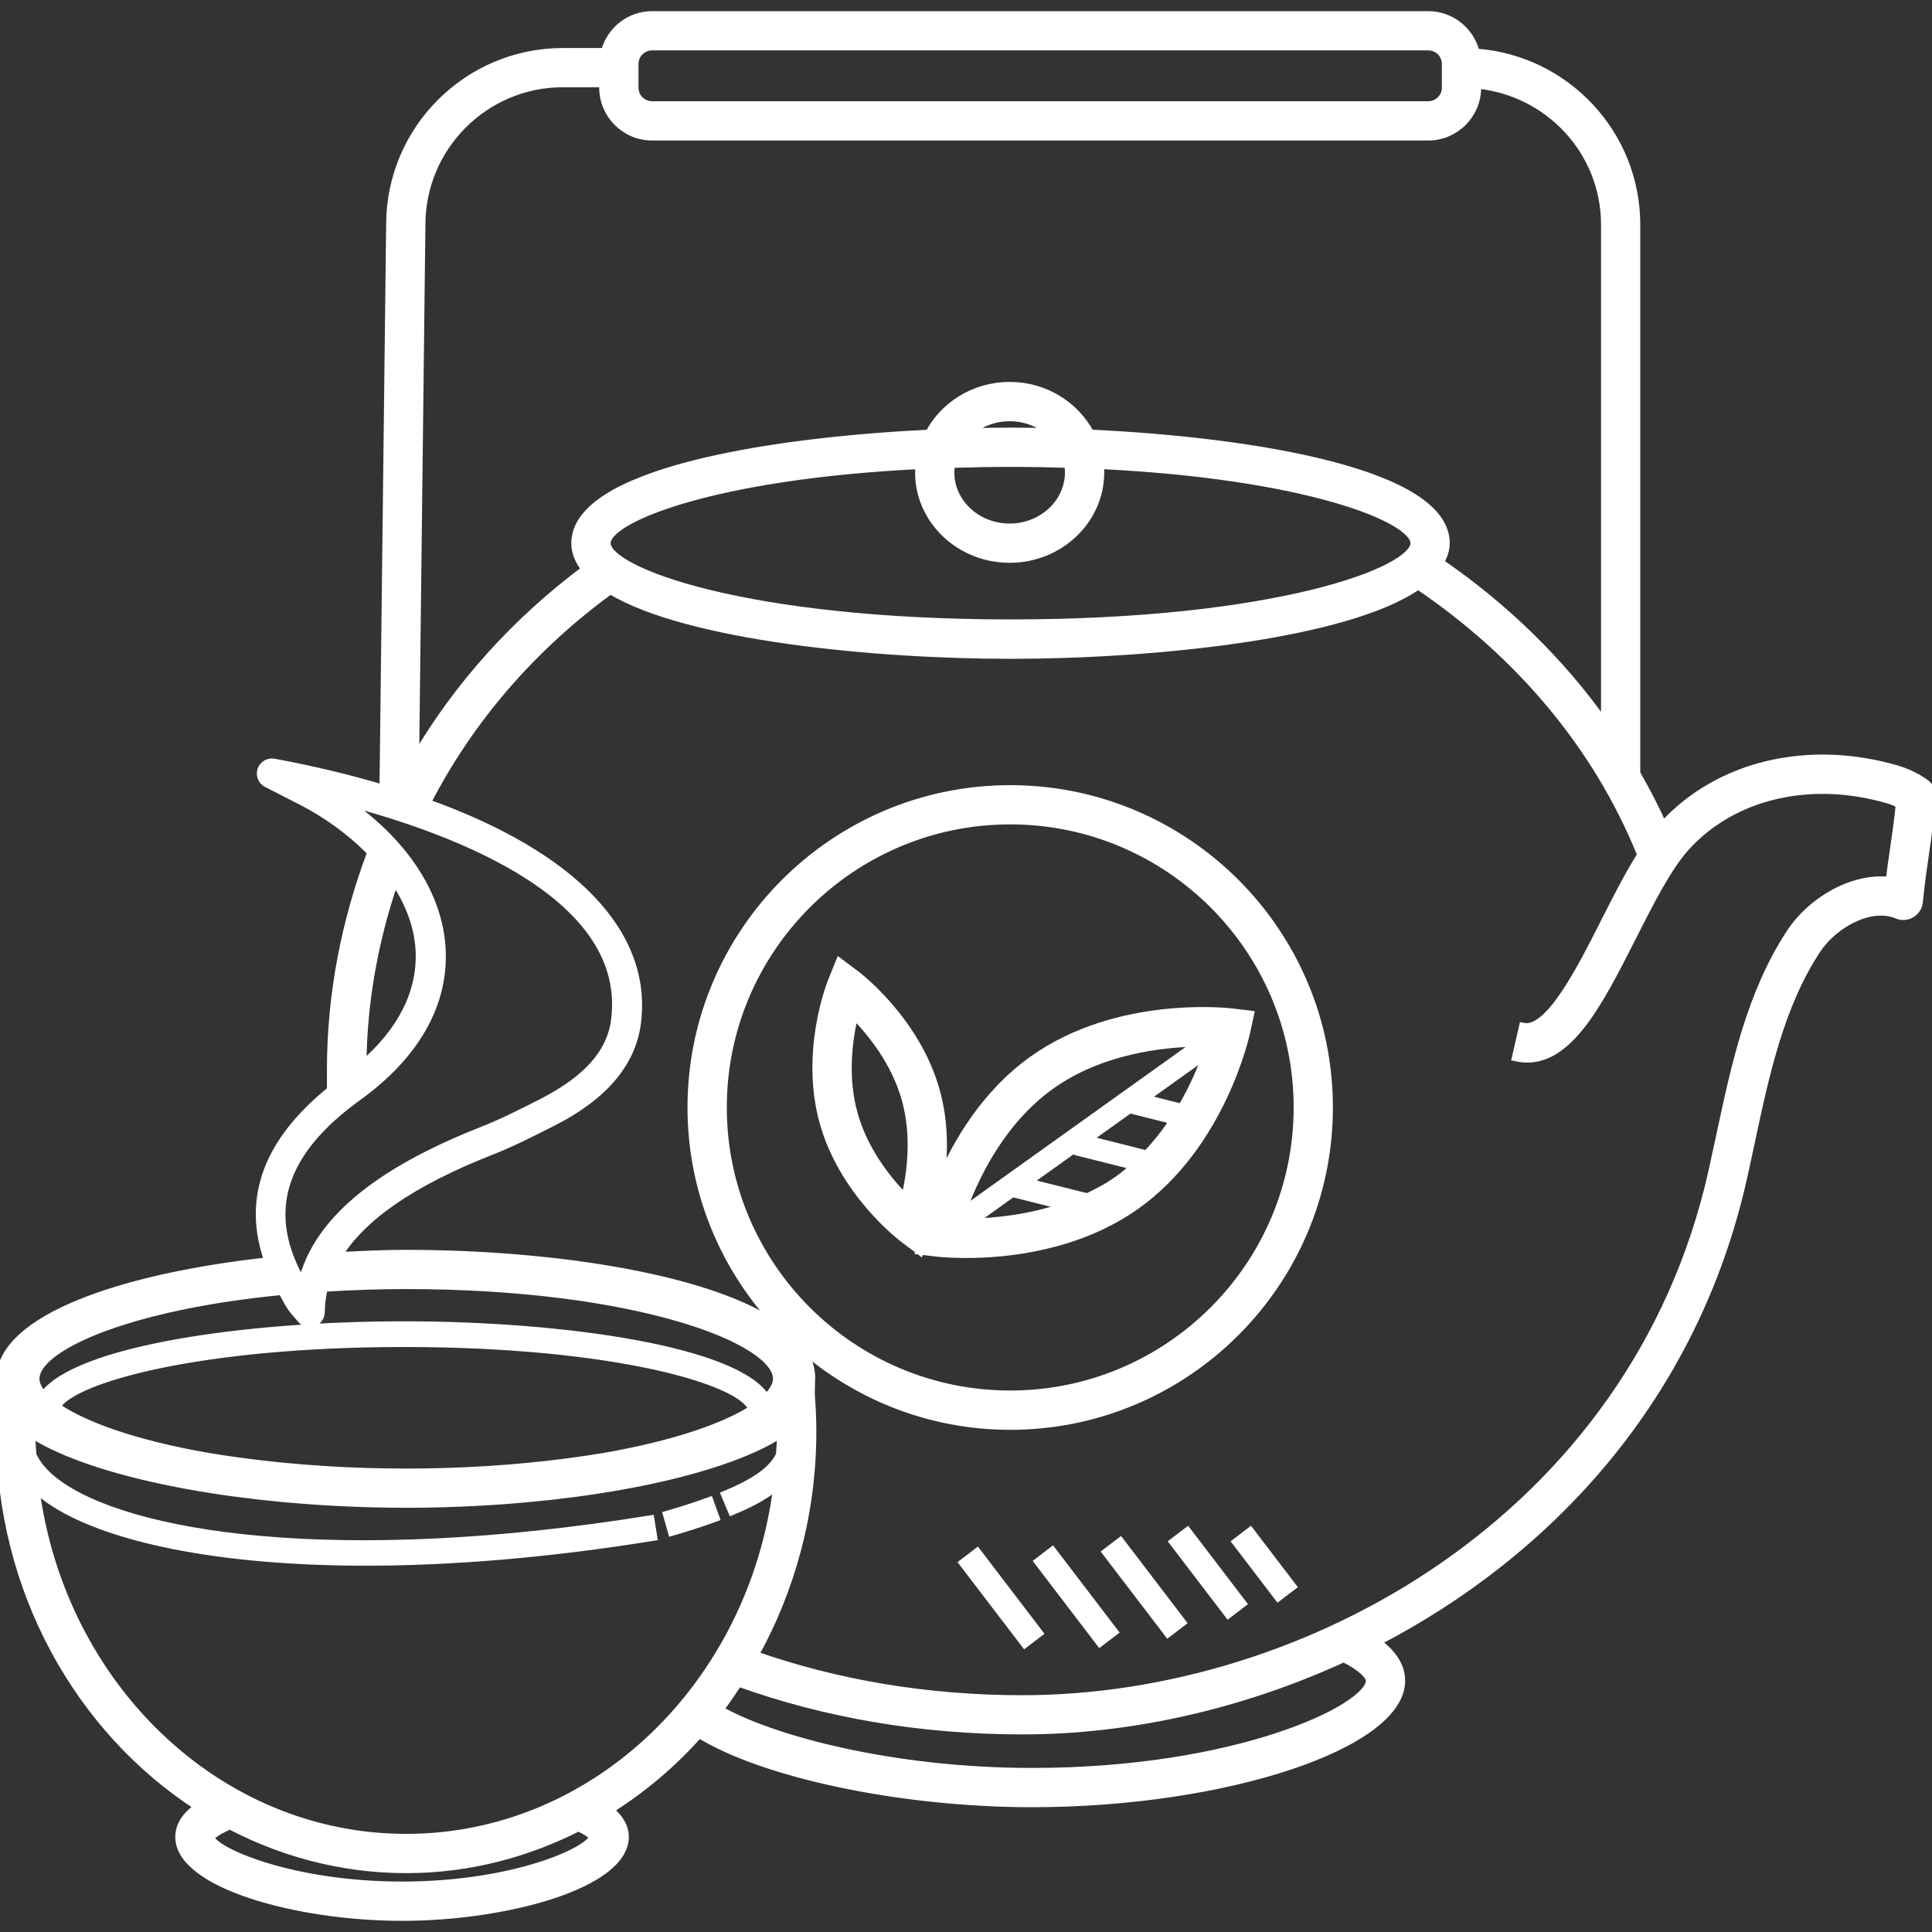 <!DOCTYPE svg PUBLIC "-//W3C//DTD SVG 1.1//EN" "http://www.w3.org/Graphics/SVG/1.1/DTD/svg11.dtd">

<!-- Uploaded to: SVG Repo, www.svgrepo.com, Transformed by: SVG Repo Mixer Tools -->
<svg fill="#ffffff" version="1.1" id="Layer_1" xmlns="http://www.w3.org/2000/svg" xmlns:xlink="http://www.w3.org/1999/xlink" viewBox="0 0 245.982 245.982" xml:space="preserve" width="100px" height="100px" stroke="#ffffff">

<rect x="0" y="0" width="245.982" height="245.982" fill="#333333" stroke="none"/>

<g id="SVGRepo_bgCarrier" stroke-width="0"/>

<g id="SVGRepo_tracerCarrier" stroke-linecap="round" stroke-linejoin="round"/>

<g id="SVGRepo_iconCarrier"> <g> <g> <g> <path d="M158.696,131.309l0.46-2.14l-2.172-0.264c-0.592-0.076-14.684-1.676-25.496,6.032 c-6.116,4.364-9.752,10.688-11.78,15.468c0.48-3.236,0.62-7.32-0.548-11.508c-2.496-8.956-9.88-14.588-10.192-14.828 l-2.084-1.564l-0.976,2.416c-0.148,0.364-3.556,9.004-1.064,17.96c2.496,8.956,9.88,14.588,10.196,14.828l1.988,1.492 l-0.004,0.024l0.044,0.004l0.056,0.044l0.012-0.036l2.06,0.248c0.18,0.02,1.612,0.184,3.824,0.184 c5.048,0,14.156-0.856,21.676-6.22C155.504,145.741,158.572,131.897,158.696,131.309z M115.236,152.517 c-2.124-2.144-5.2-5.9-6.54-10.708c-1.332-4.788-0.636-9.608,0.072-12.548c2.12,2.144,5.196,5.9,6.54,10.708 C116.64,144.757,115.944,149.577,115.236,152.517z M145.992,146.973l-7.532-1.896l5.372-3.84l5.596,1.408 C148.448,144.133,147.304,145.593,145.992,146.973z M153.632,134.229c-0.688,1.892-1.708,4.3-3.176,6.804l-4.692-1.18 L153.632,134.229z M122.508,154.257c1.552-4.328,4.92-11.508,11.304-16.06c6.316-4.508,14.144-5.372,18.776-5.448 L122.508,154.257z M123.688,155.645l5.244-3.752c0.02,0.008,0.024,0.028,0.044,0.032l6.628,1.668 C131.148,155.141,126.736,155.585,123.688,155.645z M142.368,150.197c-1.26,0.9-2.592,1.608-3.936,2.24l-7.592-1.908l5.856-4.188 c0.108,0.096,0.192,0.216,0.344,0.256l7.444,1.872C143.812,149.069,143.124,149.657,142.368,150.197z"/> <path d="M245.208,99.765c-0.156-0.12-1.576-1.196-3.712-1.82c-11.348-3.3-22.74-0.556-29.768,7.156 c-1.004-2.28-2.164-4.472-3.388-6.628V28.609c0-11.608-9.044-21.124-20.452-21.92c-0.66-2.728-3.108-4.768-6.036-4.768H83.02 c-2.9,0-5.324,2.004-6.012,4.692h-5.344c-12.132,0-22,9.868-22,21.976l-0.848,71.828c-4.284-1.268-8.916-2.396-13.944-3.328 c-0.692-0.12-1.368,0.272-1.596,0.932c-0.228,0.664,0.06,1.392,0.68,1.72c0.848,0.444,1.664,0.856,2.444,1.248 c1.536,0.776,2.936,1.48,4.184,2.244c2.604,1.592,4.82,3.384,6.68,5.288c-3.252,8.632-5.14,17.92-5.14,27.728v2.56 c-8.132,6.552-10.792,13.848-7.96,21.772C15.88,162.569,0,167.797,0,175.681c0,0.348,0,5.052,0,6.576 c0,20.3,10.156,38.048,25.252,47.792c-1.604,1.1-2.436,2.384-2.436,3.836c0,5.996,14.952,10.176,28.372,10.176 s28.372-4.18,28.372-10.176c0-1.292-0.688-2.44-1.952-3.456c4.216-2.64,8.052-5.888,11.404-9.66 c8.068,5.02,25.48,8.824,42.4,8.824c24.592,0,46.992-7.436,46.992-15.604c0-1.812-1.072-3.46-3.076-4.944 c21.892-11.34,40.308-31.108,46.58-58.956c0.352-1.56,0.688-3.132,1.024-4.708c1.82-8.536,3.704-17.36,8.392-24.472 c2.14-3.244,6.852-5.86,10.224-4.436c0.584,0.252,1.256,0.208,1.804-0.12c0.548-0.324,0.908-0.892,0.968-1.524 c0.232-2.38,0.52-4.356,0.8-6.288c0.324-2.236,0.64-4.408,0.856-7.032C246.028,100.833,245.74,100.181,245.208,99.765z M80.792,8.145c0-1.228,1-2.228,2.228-2.228h98.832c1.228,0,2.228,1,2.228,2.228v3.016c0,1.228-1,2.228-2.228,2.228H83.02 c-1.228,0-2.228-1-2.228-2.228V8.145z M53.664,28.609c0-9.924,8.076-18,18-18h5.128v0.552c0,3.432,2.792,6.228,6.228,6.228 h98.832c3.432,0,6.228-2.796,6.228-6.228v-0.376c9.1,0.888,16.264,8.492,16.264,17.824v63.568 c-5.62-7.968-12.756-14.9-21.004-20.568c0.436-0.776,0.74-1.584,0.74-2.452c0-8.932-24.3-12.98-45.272-13.96 c-1.908-3.584-5.764-6.072-10.26-6.072c-4.496,0-8.36,2.492-10.264,6.084c-20.924,1-45.044,5.052-45.044,13.948 c0,1.196,0.484,2.296,1.292,3.324c-8.808,6.576-16.2,14.72-21.668,24.076L53.664,28.609z M128.548,71.157 c6.364,0,11.544-4.94,11.544-11.016c0-0.316-0.072-0.616-0.1-0.928c26.356,1.272,40.088,6.8,40.088,9.94 c0,3.564-17.66,10.212-51.42,10.212c-33.76,0-51.42-6.648-51.42-10.212c0-3.132,13.648-8.644,39.864-9.932 c-0.028,0.308-0.096,0.604-0.096,0.916C117.004,66.217,122.184,71.157,128.548,71.157z M128.656,58.945 c2.54,0,4.956,0.048,7.316,0.12c0.06,0.352,0.116,0.708,0.116,1.076c0,3.868-3.384,7.016-7.544,7.016 c-4.16,0-7.54-3.148-7.54-7.016c0-0.368,0.056-0.72,0.116-1.068C123.548,58.997,126.036,58.945,128.656,58.945z M123.432,55.021 c1.348-1.164,3.136-1.892,5.116-1.892c1.976,0,3.76,0.724,5.108,1.884c-1.708-0.04-3.384-0.068-4.996-0.068 C126.976,54.945,125.22,54.977,123.432,55.021z M50.236,112.145c1.944,2.9,3.068,5.968,3.184,9.052 c0.196,5.188-2.308,10.12-7.268,14.388C46.228,127.349,47.712,119.513,50.236,112.145z M45.556,139.657 c7.256-5.232,10.956-11.652,10.696-18.568c-0.26-6.988-4.728-13.848-12.344-19.076c14.64,3.832,36.432,12.22,34.388,27.9 c-0.536,4.132-3.516,7.524-9.396,10.52c-2.392,1.216-4.86,2.476-7.548,3.536c-13.504,5.32-21.04,11.672-22.888,19.336 C33.364,154.509,35.696,146.761,45.556,139.657z M35.908,164.373c0.368,0.656,0.664,1.304,1.104,1.968 c0.268,0.404,0.608,0.8,0.956,1.188l0.376,0.436c0.276,0.332,0.676,0.508,1.088,0.508c0.16,0,0.324-0.028,0.48-0.084 c0.56-0.2,0.936-0.732,0.94-1.324c0.008-1.06,0.148-2.092,0.396-3.1c3.316-0.204,6.776-0.34,10.472-0.34 c29.244,0,47.196,6.944,47.196,11.924c0,0.784-0.492,1.616-1.356,2.464c-3.668-6.036-25.46-9.284-46.128-9.284 c-20.272,0-41.628,3.12-45.904,8.936c-0.644-0.728-1.004-1.44-1.004-2.116C4.52,171.545,16.16,166.285,35.908,164.373z M95.776,179.425c-3.54,2.284-10.012,4.52-18.872,6.06c-5.924,0.984-12.756,1.7-20.248,1.92c-1.612,0.044-3.252,0.072-4.94,0.072 s-3.328-0.028-4.94-0.072c-7.492-0.22-14.324-0.936-20.248-1.92c-9.296-1.612-15.928-3.996-19.34-6.396 c2.016-3.596,18.472-8.088,44.24-8.088C78.016,170.997,94.648,175.777,95.776,179.425z M51.184,240.061 c-14.1,0-23.856-4.332-24.388-6.076c0-0.004,0.252-0.524,1.776-1.256l-0.448-0.936c7.084,3.932,15.092,6.196,23.592,6.196 c7.948,0,15.456-2,22.192-5.468l-0.1,0.212c1.336,0.644,1.688,1.12,1.748,1.12C74.948,235.769,65.22,240.061,51.184,240.061z M51.716,233.989c-24.06,0-43.964-19.416-47.208-44.54c0.356,0.336,0.696,0.676,1.112,0.996c6.248,4.824,20.416,8.4,40.956,8.4 c10.584,0,22.852-0.948,36.6-3.168l-0.36-2.24c-39.772,6.412-66.732,2.22-75.812-4.788c-1.404-1.084-2.34-2.224-2.872-3.408 c-0.048-0.9-0.136-1.788-0.14-2.7c6.716,4.372,21.308,7.72,38.172,8.66c0.148,0.008,0.3,0.016,0.448,0.024 c1.268,0.068,2.548,0.12,3.836,0.16c0.284,0.008,0.568,0.02,0.852,0.028c1.46,0.036,2.928,0.06,4.412,0.06 s2.952-0.024,4.412-0.06c0.284-0.008,0.568-0.02,0.852-0.028c1.292-0.04,2.568-0.092,3.836-0.16 c0.152-0.008,0.3-0.016,0.448-0.024c16.864-0.94,31.456-4.288,38.172-8.66c-0.004,0.916-0.092,1.808-0.14,2.708 c-1.1,2.284-3.944,3.796-6.98,5.072l0.88,2.088c1.496-0.628,3.856-1.652,5.772-3.256 C95.844,214.425,75.868,233.989,51.716,233.989z M131.412,225.593c-17.776,0-33.168-4.112-39.792-7.92 c0.844-1.104,1.624-2.268,2.388-3.44c10.876,3.908,23.036,6.092,36.18,6.092c13.48,0,27.696-3.136,40.896-9.204 c2.392,1.204,3.32,2.284,3.32,2.86C174.404,217.433,157.72,225.593,131.412,225.593z M241.156,107.965 c-0.192,1.332-0.392,2.684-0.572,4.172c-4.8-0.524-10.008,2.636-12.604,6.576c-5.1,7.74-7.064,16.94-8.964,25.836 c-0.332,1.56-0.668,3.116-1.012,4.664c-9.924,44.064-51.688,67.12-87.816,67.12c-12.364,0-23.808-2.02-34.084-5.616 c4.624-8.344,7.332-18.052,7.332-28.456c0-1.524-0.072-3.024-0.184-4.516c-0.032-0.448,0.032-2.02,0.032-2.368 c0-1.508-0.628-2.9-1.68-4.2c7.184,6.424,16.636,10.368,27.016,10.368c22.38,0,40.584-18.184,40.584-40.54 s-18.208-40.54-40.584-40.54c-22.38,0-40.588,18.184-40.588,40.54c0,10.924,4.368,20.836,11.428,28.136 c-8.224-6.26-28.536-9.512-47.748-9.512c-2.896,0-5.796,0.14-8.688,0.296c3.064-4.992,9.416-9.396,19.36-13.312 c2.816-1.108,5.348-2.4,8.084-3.792c6.396-3.26,9.972-7.476,10.632-12.532c1.5-11.504-8.272-21.456-26.756-28.068 c5.48-10.692,13.512-19.908,23.372-27.08c9.76,5.928,33.604,8.24,50.936,8.24c17.916,0,42.824-2.456,51.904-8.836 c12.74,8.612,22.784,20.348,28.4,34.296c-1.628,2.58-3.168,5.628-4.68,8.612c-3.164,6.252-7.12,13.996-10.38,13.272l-0.896,3.9 c6.356,1.444,10.468-6.72,14.844-15.364c2.196-4.344,4.468-8.836,6.772-11.392c5.98-6.628,15.848-8.956,25.752-6.076 c0.588,0.172,1.104,0.4,1.5,0.604C241.676,104.401,241.42,106.161,241.156,107.965z M92.036,141.001 c0-20.148,16.416-36.54,36.588-36.54s36.584,16.392,36.584,36.54s-16.412,36.54-36.584,36.54S92.036,161.153,92.036,141.001z"/> <rect x="120.923" y="202.364" transform="matrix(-0.607 -0.795 0.795 -0.607 43.005 428.262)" width="12.967" height="2.264"/> <rect x="130.489" y="202.212" transform="matrix(-0.607 -0.795 0.795 -0.607 58.499 435.62)" width="12.967" height="2.264"/> <rect x="139.148" y="201.018" transform="matrix(-0.607 -0.795 0.795 -0.607 73.363 440.584)" width="12.967" height="2.264"/> <rect x="147.91" y="199.144" transform="matrix(-0.607 -0.795 0.795 -0.607 87.853 443.99)" width="11.56" height="2.264"/> <rect x="156.485" y="198.074" transform="matrix(-0.607 -0.795 0.795 -0.607 100.261 447.994)" width="8.836" height="2.264"/> <path d="M84.92,192.861l0.62,2.18c1.864-0.532,3.736-1.14,5.568-1.804l-0.772-2.132C88.556,191.753,86.732,192.345,84.92,192.861 z"/> </g> </g> </g> </g>

</svg>